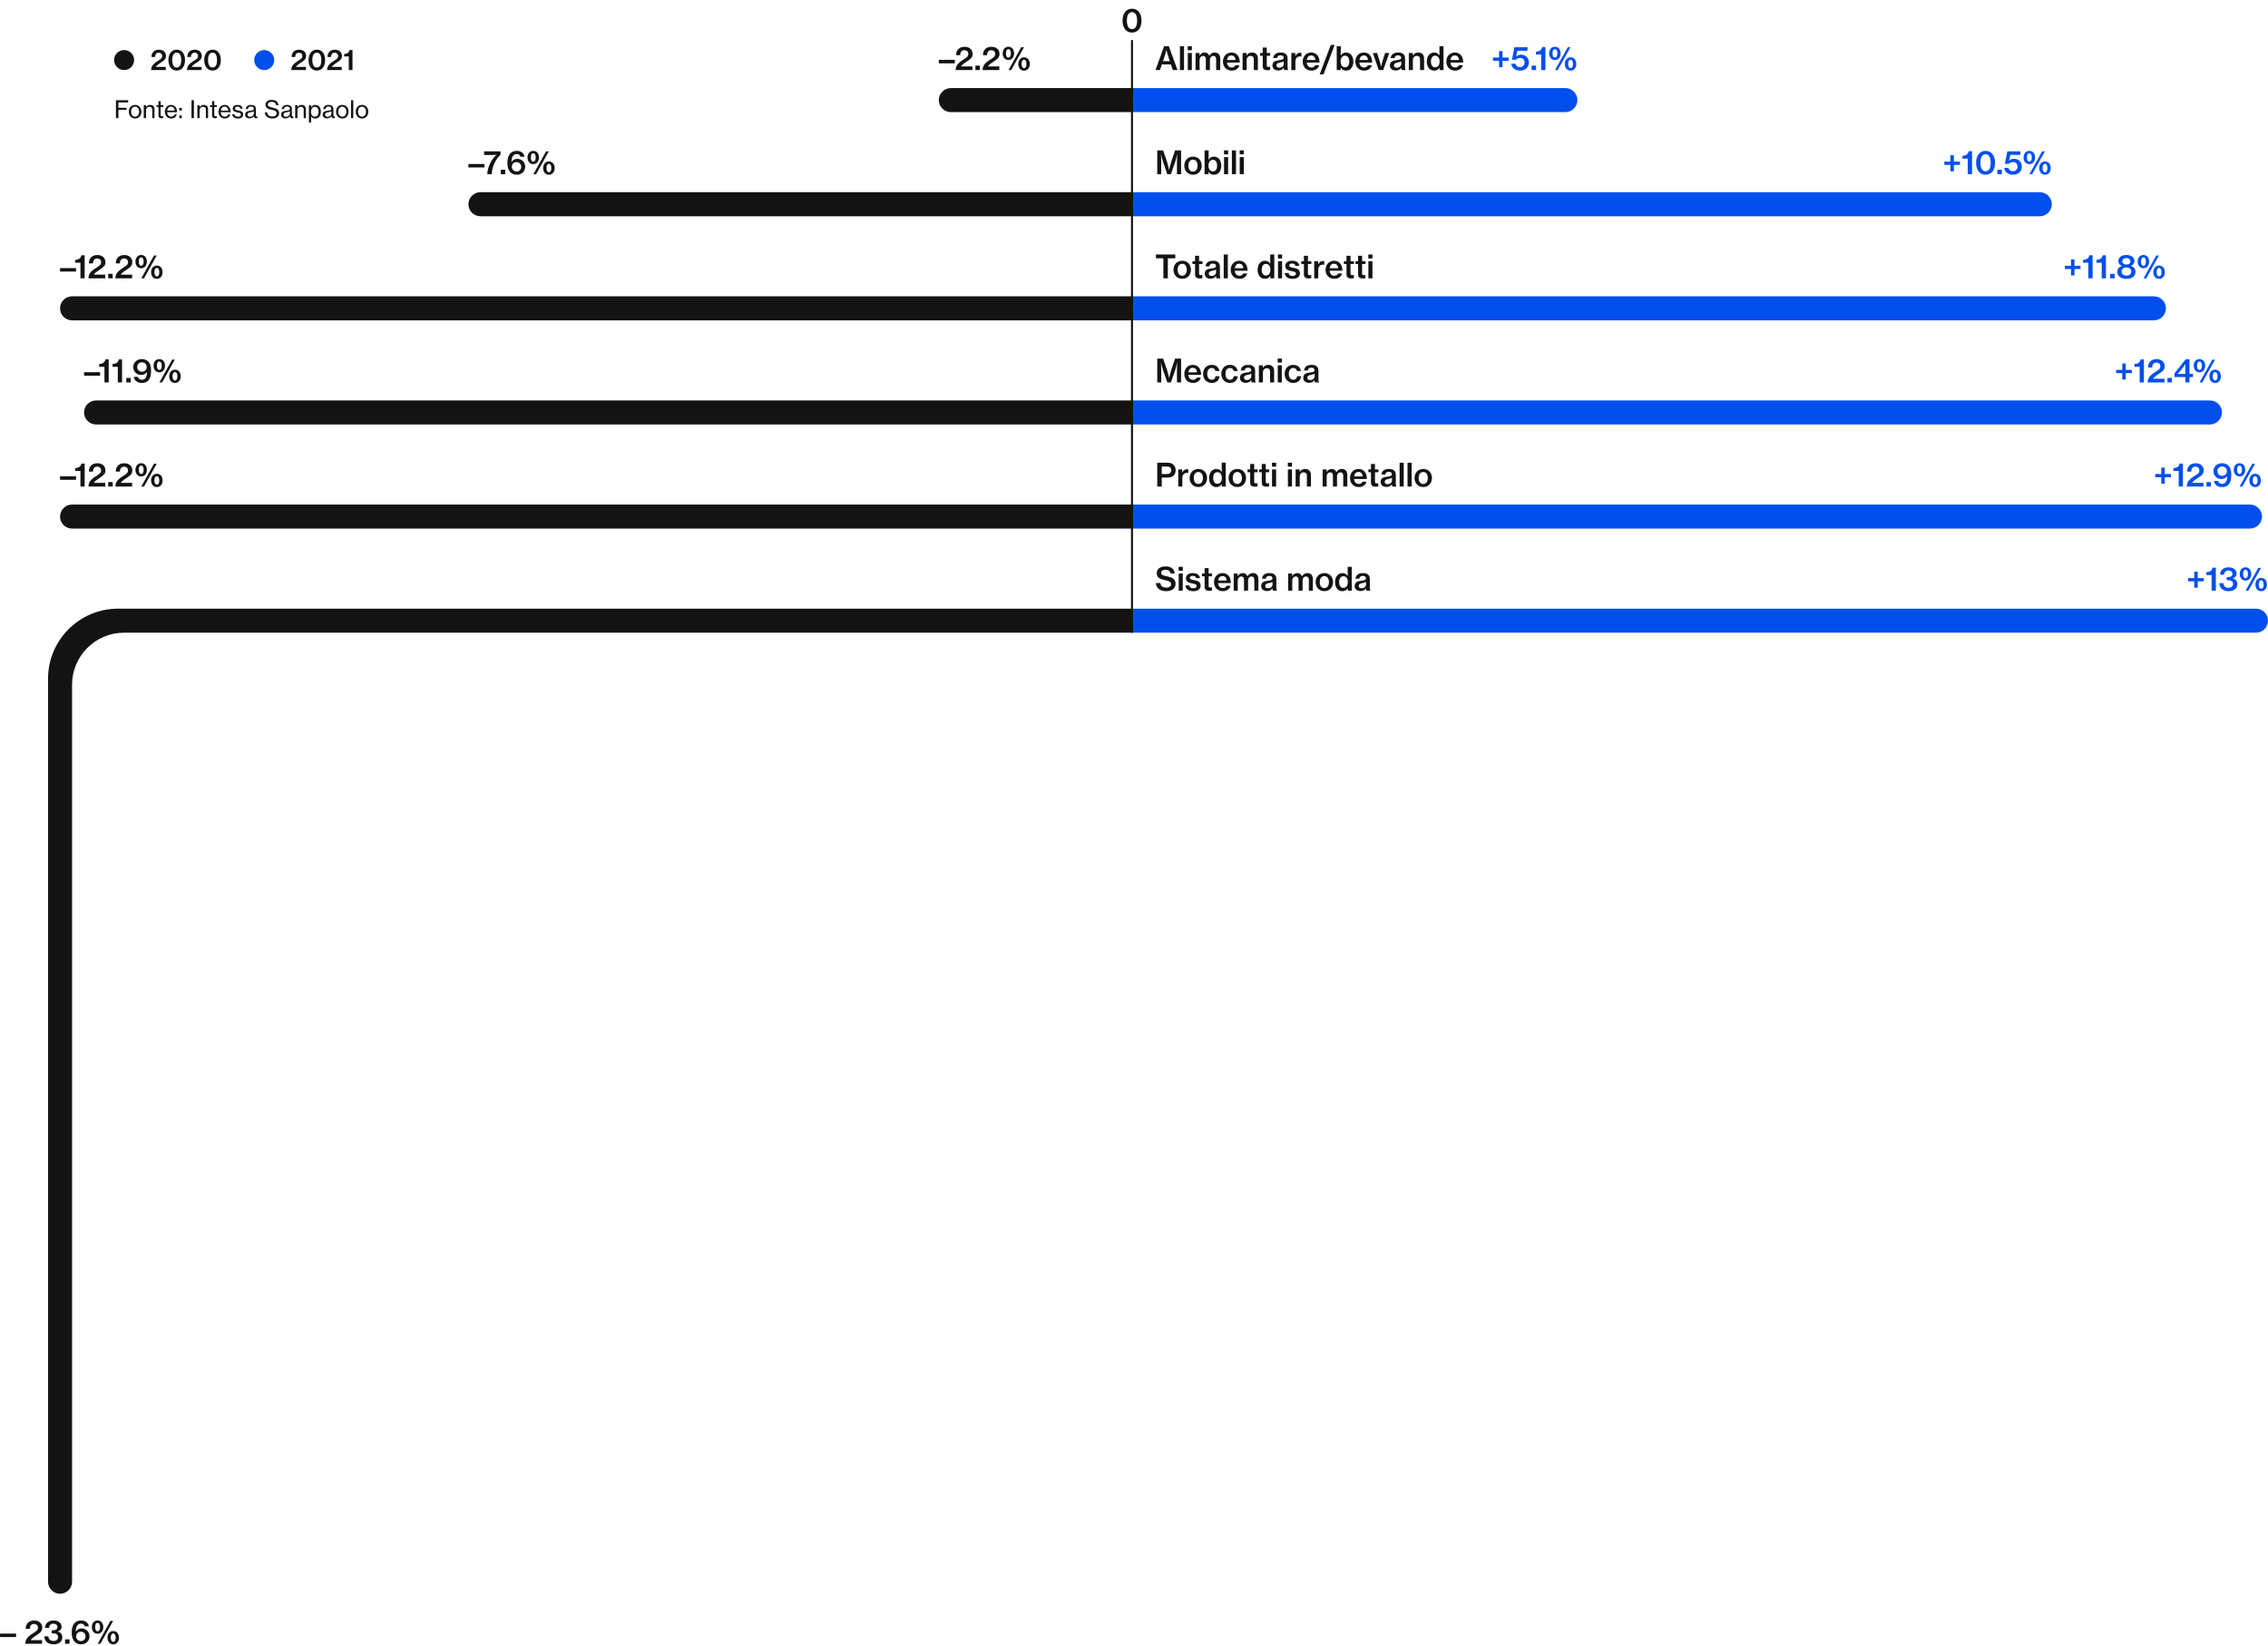 <svg width="1133" height="822" viewBox="0 0 1133 822" fill="none" xmlns="http://www.w3.org/2000/svg">
<path d="M1093.12 290.36H1096.16V293.56H1097.88V290.36H1100.92V288.744H1097.88V285.544H1096.16V288.744H1093.12V290.36ZM1104.84 295H1106.95V283.512H1105.31C1105.05 285.128 1103.77 285.752 1102.2 285.8V287.208H1104.84V295ZM1113.39 295.272C1115.74 295.272 1117.69 294.088 1117.69 291.768C1117.69 290.264 1116.91 289.304 1115.4 288.888V288.856C1116.55 288.472 1117.32 287.752 1117.32 286.52C1117.32 284.536 1115.61 283.352 1113.32 283.352C1110.63 283.352 1109.08 284.92 1109.05 287.032H1111.05C1111.08 285.896 1111.83 284.952 1113.27 284.952C1114.41 284.952 1115.24 285.576 1115.24 286.6C1115.24 287.64 1114.46 288.248 1113.03 288.248H1112.38V289.768H1113.08C1114.65 289.768 1115.55 290.392 1115.55 291.608C1115.55 292.904 1114.67 293.592 1113.31 293.592C1111.64 293.592 1110.78 292.648 1110.71 291.272H1108.7C1108.71 292.504 1109.19 293.56 1110.06 294.264C1110.89 294.92 1111.99 295.272 1113.39 295.272ZM1121.77 289.976C1123.45 289.976 1124.62 288.68 1124.62 286.664C1124.62 284.616 1123.43 283.352 1121.77 283.352C1120.12 283.352 1118.9 284.648 1118.9 286.664C1118.9 288.68 1120.1 289.976 1121.77 289.976ZM1121.83 295H1123.18L1129.53 283.608H1128.17L1121.83 295ZM1129.58 295.272C1131.27 295.272 1132.46 293.96 1132.46 291.944C1132.46 289.912 1131.26 288.632 1129.58 288.632C1127.94 288.632 1126.71 289.928 1126.71 291.944C1126.71 293.96 1127.91 295.272 1129.58 295.272ZM1121.77 288.744C1120.95 288.744 1120.57 287.864 1120.57 286.664C1120.57 285.432 1120.95 284.552 1121.77 284.552C1122.58 284.552 1123 285.464 1123 286.664C1123 287.88 1122.6 288.744 1121.77 288.744ZM1129.59 294.024C1128.78 294.024 1128.38 293.144 1128.38 291.944C1128.38 290.728 1128.78 289.832 1129.59 289.832C1130.38 289.832 1130.81 290.744 1130.81 291.944C1130.81 293.16 1130.42 294.024 1129.59 294.024Z" fill="#004FED"/>
<path d="M745.834 30.36H748.874V33.56H750.602V30.36H753.642V28.744H750.602V25.544H748.874V28.744H745.834V30.36ZM759.411 35.256C761.923 35.256 763.763 33.688 763.763 31.224C763.763 28.776 761.939 27.304 759.939 27.304C758.786 27.304 758.035 27.656 757.443 28.28H757.411L758.035 25.352H763.059V23.608H756.531L755.315 29.832H757.315C757.699 29.352 758.403 28.936 759.427 28.936C760.643 28.936 761.619 29.784 761.619 31.208C761.619 32.584 760.707 33.512 759.347 33.512C758.035 33.512 757.283 32.84 757.075 31.848H754.995C755.155 33.864 756.914 35.256 759.411 35.256ZM765.128 35H767.352V32.776H765.128V35ZM769.92 35H772.032V23.512H770.384C770.128 25.128 768.848 25.752 767.28 25.8V27.208H769.92V35ZM776.767 29.976C778.447 29.976 779.615 28.68 779.615 26.664C779.615 24.616 778.431 23.352 776.767 23.352C775.119 23.352 773.903 24.648 773.903 26.664C773.903 28.68 775.103 29.976 776.767 29.976ZM776.831 35H778.175L784.527 23.608H783.167L776.831 35ZM784.575 35.272C786.271 35.272 787.455 33.96 787.455 31.944C787.455 29.912 786.255 28.632 784.575 28.632C782.943 28.632 781.711 29.928 781.711 31.944C781.711 33.96 782.911 35.272 784.575 35.272ZM776.767 28.744C775.951 28.744 775.567 27.864 775.567 26.664C775.567 25.432 775.951 24.552 776.767 24.552C777.583 24.552 777.999 25.464 777.999 26.664C777.999 27.88 777.599 28.744 776.767 28.744ZM784.591 34.024C783.775 34.024 783.375 33.144 783.375 31.944C783.375 30.728 783.775 29.832 784.591 29.832C785.375 29.832 785.807 30.744 785.807 31.944C785.807 33.16 785.423 34.024 784.591 34.024Z" fill="#004FED"/>
<path d="M469 31.64H477V29.896H469V31.64ZM477.404 35H485.788V33.176H480.156V33.096C480.844 31.944 482.492 31.16 483.676 30.248C484.924 29.416 485.884 28.616 485.884 26.936C485.884 24.904 484.396 23.368 481.9 23.368C480.38 23.368 479.212 23.88 478.524 24.728C477.932 25.464 477.628 26.328 477.628 27.544H479.692C479.692 26.728 479.868 26.12 480.268 25.688C480.62 25.288 481.116 25.08 481.788 25.08C483.004 25.08 483.74 25.848 483.74 26.984C483.74 28.024 483.116 28.568 482.06 29.24C480.94 29.976 479.58 30.776 478.62 31.848C477.9 32.664 477.452 33.608 477.404 35ZM487.284 35H489.508V32.776H487.284V35ZM490.841 35H499.225V33.176H493.593V33.096C494.281 31.944 495.929 31.16 497.113 30.248C498.361 29.416 499.321 28.616 499.321 26.936C499.321 24.904 497.833 23.368 495.337 23.368C493.817 23.368 492.649 23.88 491.961 24.728C491.369 25.464 491.065 26.328 491.065 27.544H493.129C493.129 26.728 493.305 26.12 493.705 25.688C494.057 25.288 494.553 25.08 495.225 25.08C496.441 25.08 497.177 25.848 497.177 26.984C497.177 28.024 496.553 28.568 495.497 29.24C494.377 29.976 493.017 30.776 492.057 31.848C491.337 32.664 490.889 33.608 490.841 35ZM503.752 29.976C505.432 29.976 506.6 28.68 506.6 26.664C506.6 24.616 505.416 23.352 503.752 23.352C502.104 23.352 500.888 24.648 500.888 26.664C500.888 28.68 502.088 29.976 503.752 29.976ZM503.816 35H505.16L511.512 23.608H510.152L503.816 35ZM511.56 35.272C513.256 35.272 514.44 33.96 514.44 31.944C514.44 29.912 513.24 28.632 511.56 28.632C509.928 28.632 508.696 29.928 508.696 31.944C508.696 33.96 509.896 35.272 511.56 35.272ZM503.752 28.744C502.936 28.744 502.552 27.864 502.552 26.664C502.552 25.432 502.936 24.552 503.752 24.552C504.568 24.552 504.984 25.464 504.984 26.664C504.984 27.88 504.584 28.744 503.752 28.744ZM511.576 34.024C510.76 34.024 510.36 33.144 510.36 31.944C510.36 30.728 510.76 29.832 511.576 29.832C512.36 29.832 512.792 30.744 512.792 31.944C512.792 33.16 512.408 34.024 511.576 34.024Z" fill="#131313"/>
<path d="M1076.66 238.36H1079.7V241.56H1081.43V238.36H1084.47V236.744H1081.43V233.544H1079.7V236.744H1076.66V238.36ZM1088.39 243H1090.5V231.512H1088.85C1088.6 233.128 1087.32 233.752 1085.75 233.8V235.208H1088.39V243ZM1092.39 243H1100.77V241.176H1095.14V241.096C1095.83 239.944 1097.48 239.16 1098.66 238.248C1099.91 237.416 1100.87 236.616 1100.87 234.936C1100.87 232.904 1099.38 231.368 1096.88 231.368C1095.36 231.368 1094.2 231.88 1093.51 232.728C1092.92 233.464 1092.61 234.328 1092.61 235.544H1094.68C1094.68 234.728 1094.85 234.12 1095.25 233.688C1095.6 233.288 1096.1 233.08 1096.77 233.08C1097.99 233.08 1098.72 233.848 1098.72 234.984C1098.72 236.024 1098.1 236.568 1097.04 237.24C1095.92 237.976 1094.56 238.776 1093.6 239.848C1092.88 240.664 1092.44 241.608 1092.39 243ZM1102.27 243H1104.49V240.776H1102.27V243ZM1110.12 243.272C1111.45 243.272 1112.49 242.856 1113.22 242.088C1114.25 241.064 1114.66 239.384 1114.66 237.288C1114.66 234.936 1114.2 233.336 1113.01 232.36C1112.28 231.736 1111.27 231.352 1110.04 231.352C1107.56 231.352 1105.75 233.048 1105.75 235.32C1105.75 237.608 1107.53 239.272 1109.73 239.272C1111 239.272 1111.94 238.712 1112.65 237.8H1112.68C1112.61 239.208 1112.37 240.2 1111.89 240.808C1111.46 241.4 1110.87 241.672 1110.07 241.672C1108.85 241.672 1108.21 240.952 1108.07 240.232H1106.01C1106.21 241.912 1107.77 243.272 1110.12 243.272ZM1110.07 237.656C1108.71 237.656 1107.73 236.664 1107.73 235.304C1107.73 233.944 1108.69 232.968 1110.09 232.968C1111.43 232.968 1112.47 233.928 1112.47 235.304C1112.47 236.696 1111.51 237.656 1110.07 237.656ZM1118.77 237.976C1120.45 237.976 1121.62 236.68 1121.62 234.664C1121.62 232.616 1120.43 231.352 1118.77 231.352C1117.12 231.352 1115.9 232.648 1115.9 234.664C1115.9 236.68 1117.1 237.976 1118.77 237.976ZM1118.83 243H1120.18L1126.53 231.608H1125.17L1118.83 243ZM1126.58 243.272C1128.27 243.272 1129.46 241.96 1129.46 239.944C1129.46 237.912 1128.26 236.632 1126.58 236.632C1124.94 236.632 1123.71 237.928 1123.71 239.944C1123.71 241.96 1124.91 243.272 1126.58 243.272ZM1118.77 236.744C1117.95 236.744 1117.57 235.864 1117.57 234.664C1117.57 233.432 1117.95 232.552 1118.77 232.552C1119.58 232.552 1120 233.464 1120 234.664C1120 235.88 1119.6 236.744 1118.77 236.744ZM1126.59 242.024C1125.78 242.024 1125.38 241.144 1125.38 239.944C1125.38 238.728 1125.78 237.832 1126.59 237.832C1127.38 237.832 1127.81 238.744 1127.81 239.944C1127.81 241.16 1127.42 242.024 1126.59 242.024Z" fill="#004FED"/>
<path d="M30 239.64H38V237.896H30V239.64ZM40.185 243H42.297V231.512H40.649C40.393 233.128 39.113 233.752 37.545 233.8V235.208H40.185V243ZM44.185 243H52.569V241.176H46.937V241.096C47.625 239.944 49.273 239.16 50.457 238.248C51.705 237.416 52.665 236.616 52.665 234.936C52.665 232.904 51.177 231.368 48.681 231.368C47.161 231.368 45.993 231.88 45.305 232.728C44.713 233.464 44.409 234.328 44.409 235.544H46.473C46.473 234.728 46.649 234.12 47.049 233.688C47.401 233.288 47.897 233.08 48.569 233.08C49.785 233.08 50.521 233.848 50.521 234.984C50.521 236.024 49.897 236.568 48.841 237.24C47.721 237.976 46.361 238.776 45.401 239.848C44.681 240.664 44.233 241.608 44.185 243ZM54.065 243H56.289V240.776H54.065V243ZM57.623 243H66.007V241.176H60.374V241.096C61.062 239.944 62.711 239.16 63.895 238.248C65.142 237.416 66.103 236.616 66.103 234.936C66.103 232.904 64.615 231.368 62.118 231.368C60.599 231.368 59.431 231.88 58.742 232.728C58.151 233.464 57.846 234.328 57.846 235.544H59.91C59.91 234.728 60.087 234.12 60.486 233.688C60.839 233.288 61.334 233.08 62.007 233.08C63.222 233.08 63.959 233.848 63.959 234.984C63.959 236.024 63.334 236.568 62.279 237.24C61.158 237.976 59.798 238.776 58.839 239.848C58.118 240.664 57.67 241.608 57.623 243ZM70.533 237.976C72.213 237.976 73.381 236.68 73.381 234.664C73.381 232.616 72.197 231.352 70.533 231.352C68.885 231.352 67.669 232.648 67.669 234.664C67.669 236.68 68.869 237.976 70.533 237.976ZM70.597 243H71.941L78.293 231.608H76.933L70.597 243ZM78.341 243.272C80.037 243.272 81.221 241.96 81.221 239.944C81.221 237.912 80.021 236.632 78.341 236.632C76.709 236.632 75.477 237.928 75.477 239.944C75.477 241.96 76.677 243.272 78.341 243.272ZM70.533 236.744C69.717 236.744 69.333 235.864 69.333 234.664C69.333 233.432 69.717 232.552 70.533 232.552C71.349 232.552 71.765 233.464 71.765 234.664C71.765 235.88 71.365 236.744 70.533 236.744ZM78.357 242.024C77.541 242.024 77.141 241.144 77.141 239.944C77.141 238.728 77.541 237.832 78.357 237.832C79.141 237.832 79.573 238.744 79.573 239.944C79.573 241.16 79.189 242.024 78.357 242.024Z" fill="#131313"/>
<path d="M971.303 82.36H974.343V85.56H976.071V82.36H979.111V80.744H976.071V77.544H974.343V80.744H971.303V82.36ZM983.029 87H985.141V75.512H983.493C983.237 77.128 981.957 77.752 980.389 77.8V79.208H983.029V87ZM991.893 87.272C994.837 87.272 996.645 84.936 996.645 81.304C996.645 77.624 994.789 75.352 991.909 75.352C989.077 75.352 987.173 77.656 987.173 81.304C987.173 84.936 989.029 87.272 991.893 87.272ZM991.909 85.544C990.149 85.544 989.349 83.864 989.349 81.304C989.349 78.728 990.149 77.048 991.909 77.048C993.685 77.048 994.469 78.744 994.469 81.304C994.469 83.896 993.717 85.544 991.909 85.544ZM997.815 87H1000.04V84.776H997.815V87ZM1005.66 87.256C1008.17 87.256 1010.01 85.688 1010.01 83.224C1010.01 80.776 1008.19 79.304 1006.19 79.304C1005.04 79.304 1004.28 79.656 1003.69 80.28H1003.66L1004.28 77.352H1009.31V75.608H1002.78L1001.56 81.832H1003.56C1003.95 81.352 1004.65 80.936 1005.68 80.936C1006.89 80.936 1007.87 81.784 1007.87 83.208C1007.87 84.584 1006.96 85.512 1005.6 85.512C1004.28 85.512 1003.53 84.84 1003.32 83.848H1001.24C1001.4 85.864 1003.16 87.256 1005.66 87.256ZM1013.77 81.976C1015.45 81.976 1016.62 80.68 1016.62 78.664C1016.62 76.616 1015.43 75.352 1013.77 75.352C1012.12 75.352 1010.9 76.648 1010.9 78.664C1010.9 80.68 1012.1 81.976 1013.77 81.976ZM1013.83 87H1015.18L1021.53 75.608H1020.17L1013.83 87ZM1021.58 87.272C1023.27 87.272 1024.46 85.96 1024.46 83.944C1024.46 81.912 1023.26 80.632 1021.58 80.632C1019.94 80.632 1018.71 81.928 1018.71 83.944C1018.71 85.96 1019.91 87.272 1021.58 87.272ZM1013.77 80.744C1012.95 80.744 1012.57 79.864 1012.57 78.664C1012.57 77.432 1012.95 76.552 1013.77 76.552C1014.58 76.552 1015 77.464 1015 78.664C1015 79.88 1014.6 80.744 1013.77 80.744ZM1021.59 86.024C1020.78 86.024 1020.38 85.144 1020.38 83.944C1020.38 82.728 1020.78 81.832 1021.59 81.832C1022.38 81.832 1022.81 82.744 1022.81 83.944C1022.81 85.16 1022.42 86.024 1021.59 86.024Z" fill="#004FED"/>
<path d="M234 83.64H242V81.896H234V83.64ZM243.423 87H245.647C245.823 82.776 247.871 79.288 250.047 77.256V75.608H241.839V77.416H245.551C246.799 77.416 247.983 77.336 247.983 77.336V77.368C245.775 79.24 243.631 82.936 243.423 87ZM250.159 87H252.383V84.776H250.159V87ZM258.174 87.272C260.558 87.272 262.382 85.56 262.366 83.272C262.35 81.016 260.59 79.336 258.446 79.336C257.134 79.336 256.19 79.88 255.502 80.936H255.47C255.566 78.36 256.382 76.936 258.19 76.936C259.31 76.936 259.87 77.64 259.998 78.296H262.046C261.774 76.744 260.494 75.352 258.158 75.352C256.606 75.352 255.502 75.896 254.702 76.888C253.854 77.96 253.454 79.496 253.47 81.304C253.47 83.336 253.886 84.856 254.894 85.928C255.646 86.76 256.734 87.272 258.174 87.272ZM258.11 85.656C256.75 85.656 255.694 84.68 255.694 83.304C255.694 81.912 256.67 80.968 258.094 80.968C259.39 80.968 260.382 81.928 260.382 83.32C260.382 84.68 259.406 85.656 258.11 85.656ZM266.392 81.976C268.072 81.976 269.24 80.68 269.24 78.664C269.24 76.616 268.056 75.352 266.392 75.352C264.744 75.352 263.528 76.648 263.528 78.664C263.528 80.68 264.728 81.976 266.392 81.976ZM266.456 87H267.8L274.152 75.608H272.792L266.456 87ZM274.2 87.272C275.896 87.272 277.08 85.96 277.08 83.944C277.08 81.912 275.88 80.632 274.2 80.632C272.568 80.632 271.336 81.928 271.336 83.944C271.336 85.96 272.536 87.272 274.2 87.272ZM266.392 80.744C265.576 80.744 265.192 79.864 265.192 78.664C265.192 77.432 265.576 76.552 266.392 76.552C267.208 76.552 267.624 77.464 267.624 78.664C267.624 79.88 267.224 80.744 266.392 80.744ZM274.216 86.024C273.4 86.024 273 85.144 273 83.944C273 82.728 273.4 81.832 274.216 81.832C275 81.832 275.432 82.744 275.432 83.944C275.432 85.16 275.048 86.024 274.216 86.024Z" fill="#131313"/>
<path d="M582.648 295.272C585.288 295.272 587.272 293.944 587.272 291.576C587.272 289 585.24 288.344 583.032 287.864C581.192 287.48 580.04 287.192 580.04 286.088C580.04 285.144 580.92 284.584 582.248 284.584C583.656 284.584 584.536 285.24 584.712 286.408H586.872C586.648 284.216 585.048 282.888 582.28 282.888C579.736 282.888 577.88 284.024 577.88 286.28C577.88 288.664 579.736 289.256 581.96 289.752C583.848 290.184 585.032 290.472 585.032 291.752C585.032 292.936 583.96 293.496 582.664 293.496C580.84 293.496 579.832 292.728 579.672 291.192H577.448C577.544 293.624 579.384 295.272 582.648 295.272ZM588.802 285.064H590.882V283.096H588.802V285.064ZM588.834 295H590.866V286.456H588.834V295ZM596.133 295.272C598.245 295.272 599.781 294.328 599.781 292.536C599.781 290.456 598.181 290.072 596.565 289.768C595.269 289.528 594.389 289.384 594.389 288.632C594.389 288.04 594.885 287.608 595.829 287.608C596.837 287.608 597.381 288.008 597.525 288.744H599.461C599.253 287.256 598.117 286.232 595.845 286.232C593.845 286.232 592.469 287.16 592.469 288.776C592.469 290.712 593.989 291.08 595.589 291.4C596.933 291.656 597.797 291.816 597.797 292.664C597.797 293.352 597.269 293.832 596.149 293.832C595.061 293.832 594.277 293.4 594.117 292.376H592.165C592.293 294.104 593.701 295.272 596.133 295.272ZM600.463 287.848H601.775V293.08C601.775 294.584 602.719 295.08 604.095 295.08C604.639 295.08 605.103 295.016 605.439 294.952V293.368H605.343C605.183 293.4 604.895 293.432 604.687 293.432C604.111 293.432 603.775 293.256 603.775 292.632V287.848H605.487V286.456H603.775V283.736H601.775V286.456H600.463V287.848ZM610.832 295.256C612.928 295.256 614.304 294.12 614.72 292.584H612.736C612.464 293.288 611.824 293.704 610.848 293.704C609.424 293.704 608.64 292.712 608.496 291.24H614.88C614.896 289.656 614.496 288.312 613.664 287.432C612.944 286.664 611.968 286.232 610.72 286.232C608.192 286.232 606.48 288.2 606.48 290.744C606.48 293.272 608.112 295.256 610.832 295.256ZM610.72 287.704C611.952 287.704 612.704 288.552 612.784 289.96H608.528C608.704 288.616 609.392 287.704 610.72 287.704ZM616.303 295H618.335V289.944C618.335 288.744 619.167 287.912 620.111 287.912C620.959 287.912 621.455 288.504 621.455 289.48V295H623.487V289.944C623.487 288.744 624.223 287.912 625.215 287.912C626.047 287.912 626.607 288.504 626.607 289.48V295H628.639V289.208C628.639 287.368 627.615 286.232 625.871 286.232C624.815 286.232 623.855 286.728 623.183 287.832H623.151C622.767 286.776 621.951 286.232 620.879 286.232C619.711 286.232 618.863 286.792 618.319 287.752H618.271V286.456H616.303V295ZM635.964 295H637.932V294.856C637.74 294.728 637.612 294.36 637.612 293.656V289.16C637.612 288.024 637.196 287.208 636.396 286.728C635.836 286.376 635.084 286.232 634.108 286.232C631.676 286.232 630.524 287.56 630.46 289.016H632.38C632.428 288.168 632.988 287.64 634.124 287.64C635.148 287.64 635.66 288.136 635.66 288.872C635.66 289.64 634.956 289.864 633.548 290.04C631.516 290.28 630.044 290.744 630.044 292.68C630.044 294.344 631.292 295.208 632.956 295.208C634.316 295.208 635.084 294.648 635.644 293.896H635.676C635.708 294.472 635.82 294.808 635.964 295ZM633.548 293.816C632.764 293.816 632.076 293.544 632.076 292.632C632.076 291.688 632.796 291.432 634.044 291.192C634.668 291.064 635.308 290.888 635.708 290.632V291.896C635.708 292.856 634.94 293.816 633.548 293.816ZM643.537 295H645.569V289.944C645.569 288.744 646.401 287.912 647.345 287.912C648.193 287.912 648.689 288.504 648.689 289.48V295H650.721V289.944C650.721 288.744 651.457 287.912 652.449 287.912C653.281 287.912 653.841 288.504 653.841 289.48V295H655.873V289.208C655.873 287.368 654.849 286.232 653.105 286.232C652.049 286.232 651.089 286.728 650.417 287.832H650.385C650.001 286.776 649.185 286.232 648.113 286.232C646.945 286.232 646.097 286.792 645.553 287.752H645.505V286.456H643.537V295ZM661.598 295.256C664.254 295.256 665.934 293.272 665.934 290.744C665.934 288.2 664.254 286.232 661.598 286.232C658.942 286.232 657.23 288.2 657.23 290.744C657.23 293.272 658.942 295.256 661.598 295.256ZM661.582 293.72C660.078 293.72 659.294 292.456 659.294 290.744C659.294 289.016 660.078 287.736 661.582 287.736C663.07 287.736 663.87 289.016 663.87 290.744C663.87 292.456 663.07 293.72 661.582 293.72ZM670.646 295.272C671.814 295.272 672.742 294.744 673.27 293.752H673.302V295H675.27V283.096H673.238V285.912C673.238 286.552 673.27 287.224 673.302 287.688H673.27C672.71 286.792 671.83 286.232 670.646 286.232C668.47 286.232 666.934 288.024 666.934 290.744C666.934 293.528 668.39 295.272 670.646 295.272ZM671.062 293.608C669.686 293.608 668.998 292.44 668.998 290.728C668.998 289.048 669.686 287.816 671.062 287.816C672.566 287.816 673.318 289.032 673.318 290.744C673.318 292.424 672.566 293.608 671.062 293.608ZM682.667 295H684.635V294.856C684.443 294.728 684.315 294.36 684.315 293.656V289.16C684.315 288.024 683.899 287.208 683.099 286.728C682.539 286.376 681.787 286.232 680.811 286.232C678.379 286.232 677.227 287.56 677.163 289.016H679.083C679.131 288.168 679.691 287.64 680.827 287.64C681.851 287.64 682.363 288.136 682.363 288.872C682.363 289.64 681.659 289.864 680.251 290.04C678.219 290.28 676.747 290.744 676.747 292.68C676.747 294.344 677.995 295.208 679.659 295.208C681.019 295.208 681.787 294.648 682.347 293.896H682.379C682.411 294.472 682.523 294.808 682.667 295ZM680.251 293.816C679.467 293.816 678.779 293.544 678.779 292.632C678.779 291.688 679.499 291.432 680.747 291.192C681.371 291.064 682.011 290.888 682.411 290.632V291.896C682.411 292.856 681.643 293.816 680.251 293.816Z" fill="#131313"/>
<path d="M577.224 35H579.464L580.424 32.168H584.936L585.88 35H588.248L583.912 23.096H581.544L577.224 35ZM581.912 27.784C582.296 26.648 582.696 24.92 582.696 24.92H582.728C582.728 24.92 583.016 26.376 583.48 27.784L584.392 30.536H580.968L581.912 27.784ZM589.444 35H591.492V23.096H589.444V35ZM593.334 25.064H595.414V23.096H593.334V25.064ZM593.366 35H595.398V26.456H593.366V35ZM597.241 35H599.273V29.944C599.273 28.744 600.105 27.912 601.049 27.912C601.897 27.912 602.393 28.504 602.393 29.48V35H604.425V29.944C604.425 28.744 605.161 27.912 606.153 27.912C606.985 27.912 607.545 28.504 607.545 29.48V35H609.577V29.208C609.577 27.368 608.553 26.232 606.809 26.232C605.753 26.232 604.793 26.728 604.121 27.832H604.089C603.705 26.776 602.889 26.232 601.817 26.232C600.649 26.232 599.801 26.792 599.257 27.752H599.209V26.456H597.241V35ZM615.286 35.256C617.382 35.256 618.758 34.12 619.174 32.584H617.19C616.918 33.288 616.278 33.704 615.302 33.704C613.878 33.704 613.094 32.712 612.95 31.24H619.334C619.35 29.656 618.95 28.312 618.118 27.432C617.398 26.664 616.422 26.232 615.174 26.232C612.646 26.232 610.934 28.2 610.934 30.744C610.934 33.272 612.566 35.256 615.286 35.256ZM615.174 27.704C616.406 27.704 617.158 28.552 617.238 29.96H612.982C613.158 28.616 613.846 27.704 615.174 27.704ZM622.74 26.456H620.756V35H622.788V29.992C622.788 28.776 623.588 27.912 624.724 27.912C625.764 27.912 626.356 28.536 626.356 29.544V35H628.388V29.208C628.388 27.368 627.284 26.232 625.444 26.232C624.244 26.232 623.348 26.76 622.788 27.704H622.74V26.456ZM629.51 27.848H630.822V33.08C630.822 34.584 631.766 35.08 633.142 35.08C633.686 35.08 634.15 35.016 634.486 34.952V33.368H634.39C634.23 33.4 633.942 33.432 633.734 33.432C633.158 33.432 632.822 33.256 632.822 32.632V27.848H634.534V26.456H632.822V23.736H630.822V26.456H629.51V27.848ZM641.573 35H643.541V34.856C643.349 34.728 643.221 34.36 643.221 33.656V29.16C643.221 28.024 642.805 27.208 642.005 26.728C641.445 26.376 640.693 26.232 639.717 26.232C637.285 26.232 636.133 27.56 636.069 29.016H637.989C638.037 28.168 638.597 27.64 639.733 27.64C640.757 27.64 641.269 28.136 641.269 28.872C641.269 29.64 640.565 29.864 639.157 30.04C637.125 30.28 635.653 30.744 635.653 32.68C635.653 34.344 636.901 35.208 638.565 35.208C639.925 35.208 640.693 34.648 641.253 33.896H641.285C641.317 34.472 641.429 34.808 641.573 35ZM639.157 33.816C638.373 33.816 637.685 33.544 637.685 32.632C637.685 31.688 638.405 31.432 639.653 31.192C640.277 31.064 640.917 30.888 641.317 30.632V31.896C641.317 32.856 640.549 33.816 639.157 33.816ZM647.068 26.456H645.1V35H647.132V30.712C647.132 29.064 648.14 28.152 649.484 28.168C649.692 28.168 649.852 28.184 650.044 28.232H650.108V26.408C649.964 26.344 649.804 26.328 649.564 26.328C648.476 26.328 647.66 26.888 647.116 27.992H647.068V26.456ZM655.129 35.256C657.225 35.256 658.601 34.12 659.017 32.584H657.033C656.761 33.288 656.121 33.704 655.145 33.704C653.721 33.704 652.937 32.712 652.793 31.24H659.177C659.193 29.656 658.793 28.312 657.961 27.432C657.241 26.664 656.265 26.232 655.017 26.232C652.489 26.232 650.777 28.2 650.777 30.744C650.777 33.272 652.409 35.256 655.129 35.256ZM655.017 27.704C656.249 27.704 657.001 28.552 657.081 29.96H652.825C653.001 28.616 653.689 27.704 655.017 27.704ZM659.258 37.144H661.178L666.73 22.456H664.81L659.258 37.144ZM672.412 35.272C674.684 35.272 676.092 33.528 676.092 30.744C676.092 28.024 674.62 26.232 672.428 26.232C671.212 26.232 670.348 26.824 669.788 27.72H669.74C669.772 27.272 669.804 26.584 669.804 25.912V23.096H667.772V35H669.74V33.768H669.788C670.3 34.776 671.276 35.272 672.412 35.272ZM671.98 33.608C670.508 33.608 669.724 32.408 669.724 30.744C669.724 29.112 670.428 27.816 671.98 27.816C673.34 27.816 674.028 29.048 674.028 30.728C674.028 32.44 673.34 33.608 671.98 33.608ZM681.426 35.256C683.522 35.256 684.898 34.12 685.314 32.584H683.33C683.058 33.288 682.418 33.704 681.442 33.704C680.018 33.704 679.234 32.712 679.09 31.24H685.474C685.49 29.656 685.09 28.312 684.258 27.432C683.538 26.664 682.562 26.232 681.314 26.232C678.786 26.232 677.074 28.2 677.074 30.744C677.074 33.272 678.706 35.256 681.426 35.256ZM681.314 27.704C682.546 27.704 683.298 28.552 683.378 29.96H679.122C679.298 28.616 679.986 27.704 681.314 27.704ZM688.774 35H690.998L694.022 26.456H691.958L690.662 30.44C690.294 31.592 689.958 33.304 689.958 33.304H689.91C689.91 33.304 689.558 31.592 689.19 30.44L687.942 26.456H685.814L688.774 35ZM700.261 35H702.229V34.856C702.037 34.728 701.909 34.36 701.909 33.656V29.16C701.909 28.024 701.493 27.208 700.693 26.728C700.133 26.376 699.381 26.232 698.405 26.232C695.973 26.232 694.821 27.56 694.757 29.016H696.677C696.725 28.168 697.285 27.64 698.421 27.64C699.445 27.64 699.957 28.136 699.957 28.872C699.957 29.64 699.253 29.864 697.845 30.04C695.813 30.28 694.341 30.744 694.341 32.68C694.341 34.344 695.589 35.208 697.253 35.208C698.613 35.208 699.381 34.648 699.941 33.896H699.973C700.005 34.472 700.117 34.808 700.261 35ZM697.845 33.816C697.061 33.816 696.373 33.544 696.373 32.632C696.373 31.688 697.093 31.432 698.341 31.192C698.965 31.064 699.605 30.888 700.005 30.632V31.896C700.005 32.856 699.237 33.816 697.845 33.816ZM705.771 26.456H703.787V35H705.819V29.992C705.819 28.776 706.619 27.912 707.755 27.912C708.795 27.912 709.387 28.536 709.387 29.544V35H711.419V29.208C711.419 27.368 710.315 26.232 708.475 26.232C707.275 26.232 706.379 26.76 705.819 27.704H705.771V26.456ZM716.489 35.272C717.657 35.272 718.585 34.744 719.113 33.752H719.145V35H721.113V23.096H719.081V25.912C719.081 26.552 719.113 27.224 719.145 27.688H719.113C718.553 26.792 717.673 26.232 716.489 26.232C714.313 26.232 712.777 28.024 712.777 30.744C712.777 33.528 714.233 35.272 716.489 35.272ZM716.905 33.608C715.529 33.608 714.841 32.44 714.841 30.728C714.841 29.048 715.529 27.816 716.905 27.816C718.409 27.816 719.161 29.032 719.161 30.744C719.161 32.424 718.409 33.608 716.905 33.608ZM726.895 35.256C728.991 35.256 730.367 34.12 730.783 32.584H728.799C728.527 33.288 727.887 33.704 726.911 33.704C725.487 33.704 724.703 32.712 724.559 31.24H730.943C730.959 29.656 730.559 28.312 729.727 27.432C729.007 26.664 728.031 26.232 726.783 26.232C724.255 26.232 722.543 28.2 722.543 30.744C722.543 33.272 724.175 35.256 726.895 35.256ZM726.783 27.704C728.015 27.704 728.767 28.552 728.847 29.96H724.591C724.767 28.616 725.455 27.704 726.783 27.704Z" fill="#131313"/>
<path d="M577.464 129H581.176V139H583.4V129H587.128V127.096H577.464V129ZM590.598 139.256C593.254 139.256 594.934 137.272 594.934 134.744C594.934 132.2 593.254 130.232 590.598 130.232C587.942 130.232 586.23 132.2 586.23 134.744C586.23 137.272 587.942 139.256 590.598 139.256ZM590.582 137.72C589.078 137.72 588.294 136.456 588.294 134.744C588.294 133.016 589.078 131.736 590.582 131.736C592.07 131.736 592.87 133.016 592.87 134.744C592.87 136.456 592.07 137.72 590.582 137.72ZM595.697 131.848H597.009V137.08C597.009 138.584 597.953 139.08 599.329 139.08C599.873 139.08 600.337 139.016 600.673 138.952V137.368H600.577C600.417 137.4 600.129 137.432 599.921 137.432C599.345 137.432 599.009 137.256 599.009 136.632V131.848H600.721V130.456H599.009V127.736H597.009V130.456H595.697V131.848ZM607.761 139H609.729V138.856C609.537 138.728 609.409 138.36 609.409 137.656V133.16C609.409 132.024 608.993 131.208 608.193 130.728C607.633 130.376 606.881 130.232 605.905 130.232C603.473 130.232 602.321 131.56 602.257 133.016H604.177C604.225 132.168 604.785 131.64 605.921 131.64C606.945 131.64 607.457 132.136 607.457 132.872C607.457 133.64 606.753 133.864 605.345 134.04C603.313 134.28 601.841 134.744 601.841 136.68C601.841 138.344 603.089 139.208 604.753 139.208C606.113 139.208 606.881 138.648 607.441 137.896H607.473C607.505 138.472 607.617 138.808 607.761 139ZM605.345 137.816C604.561 137.816 603.873 137.544 603.873 136.632C603.873 135.688 604.593 135.432 605.841 135.192C606.465 135.064 607.105 134.888 607.505 134.632V135.896C607.505 136.856 606.737 137.816 605.345 137.816ZM611.319 139H613.367V127.096H611.319V139ZM619.161 139.256C621.257 139.256 622.633 138.12 623.049 136.584H621.065C620.793 137.288 620.153 137.704 619.177 137.704C617.753 137.704 616.969 136.712 616.825 135.24H623.209C623.225 133.656 622.825 132.312 621.993 131.432C621.273 130.664 620.297 130.232 619.049 130.232C616.521 130.232 614.809 132.2 614.809 134.744C614.809 137.272 616.441 139.256 619.161 139.256ZM619.049 131.704C620.281 131.704 621.033 132.552 621.113 133.96H616.857C617.033 132.616 617.721 131.704 619.049 131.704ZM631.958 139.272C633.126 139.272 634.054 138.744 634.582 137.752H634.614V139H636.582V127.096H634.55V129.912C634.55 130.552 634.582 131.224 634.614 131.688H634.582C634.022 130.792 633.142 130.232 631.958 130.232C629.782 130.232 628.246 132.024 628.246 134.744C628.246 137.528 629.702 139.272 631.958 139.272ZM632.374 137.608C630.998 137.608 630.31 136.44 630.31 134.728C630.31 133.048 630.998 131.816 632.374 131.816C633.878 131.816 634.63 133.032 634.63 134.744C634.63 136.424 633.878 137.608 632.374 137.608ZM638.412 129.064H640.492V127.096H638.412V129.064ZM638.444 139H640.476V130.456H638.444V139ZM645.743 139.272C647.855 139.272 649.391 138.328 649.391 136.536C649.391 134.456 647.791 134.072 646.175 133.768C644.879 133.528 643.999 133.384 643.999 132.632C643.999 132.04 644.495 131.608 645.439 131.608C646.447 131.608 646.991 132.008 647.135 132.744H649.071C648.863 131.256 647.727 130.232 645.455 130.232C643.455 130.232 642.079 131.16 642.079 132.776C642.079 134.712 643.599 135.08 645.199 135.4C646.543 135.656 647.407 135.816 647.407 136.664C647.407 137.352 646.879 137.832 645.759 137.832C644.671 137.832 643.887 137.4 643.727 136.376H641.775C641.903 138.104 643.311 139.272 645.743 139.272ZM650.072 131.848H651.384V137.08C651.384 138.584 652.328 139.08 653.704 139.08C654.248 139.08 654.712 139.016 655.048 138.952V137.368H654.952C654.792 137.4 654.504 137.432 654.296 137.432C653.72 137.432 653.384 137.256 653.384 136.632V131.848H655.096V130.456H653.384V127.736H651.384V130.456H650.072V131.848ZM658.49 130.456H656.522V139H658.554V134.712C658.554 133.064 659.562 132.152 660.906 132.168C661.114 132.168 661.274 132.184 661.466 132.232H661.53V130.408C661.386 130.344 661.226 130.328 660.986 130.328C659.898 130.328 659.082 130.888 658.538 131.992H658.49V130.456ZM666.551 139.256C668.647 139.256 670.023 138.12 670.439 136.584H668.455C668.183 137.288 667.543 137.704 666.567 137.704C665.143 137.704 664.359 136.712 664.215 135.24H670.599C670.615 133.656 670.215 132.312 669.383 131.432C668.663 130.664 667.687 130.232 666.439 130.232C663.911 130.232 662.199 132.2 662.199 134.744C662.199 137.272 663.831 139.256 666.551 139.256ZM666.439 131.704C667.671 131.704 668.423 132.552 668.503 133.96H664.247C664.423 132.616 665.111 131.704 666.439 131.704ZM671.354 131.848H672.666V137.08C672.666 138.584 673.61 139.08 674.986 139.08C675.53 139.08 675.994 139.016 676.33 138.952V137.368H676.234C676.074 137.4 675.786 137.432 675.578 137.432C675.002 137.432 674.666 137.256 674.666 136.632V131.848H676.378V130.456H674.666V127.736H672.666V130.456H671.354V131.848ZM677.135 131.848H678.447V137.08C678.447 138.584 679.391 139.08 680.767 139.08C681.311 139.08 681.775 139.016 682.111 138.952V137.368H682.015C681.855 137.4 681.567 137.432 681.359 137.432C680.783 137.432 680.447 137.256 680.447 136.632V131.848H682.159V130.456H680.447V127.736H678.447V130.456H677.135V131.848ZM683.552 129.064H685.632V127.096H683.552V129.064ZM683.584 139H685.616V130.456H683.584V139Z" fill="#131313"/>
<path d="M578.12 191H580.104V184.792C580.104 183.496 579.96 181.08 579.96 181.08H579.992C579.992 181.08 580.488 183.272 580.872 184.456L583.144 191H584.936L587.192 184.456C587.576 183.272 588.072 181.08 588.072 181.08H588.104C588.104 181.08 587.96 183.496 587.96 184.792V191H590.024V179.096H587.032L585.112 184.76C584.664 186.168 584.088 188.76 584.088 188.76H584.04C584.04 188.76 583.464 186.152 583 184.76L581.048 179.096H578.12V191ZM595.973 191.256C598.069 191.256 599.445 190.12 599.861 188.584H597.877C597.605 189.288 596.965 189.704 595.989 189.704C594.565 189.704 593.781 188.712 593.637 187.24H600.021C600.037 185.656 599.637 184.312 598.805 183.432C598.085 182.664 597.109 182.232 595.861 182.232C593.333 182.232 591.621 184.2 591.621 186.744C591.621 189.272 593.253 191.256 595.973 191.256ZM595.861 183.704C597.093 183.704 597.845 184.552 597.925 185.96H593.669C593.845 184.616 594.533 183.704 595.861 183.704ZM605.348 191.256C607.636 191.256 609.092 189.88 609.22 187.896H607.236C607.124 189.016 606.452 189.672 605.332 189.672C603.844 189.672 603.076 188.424 603.076 186.744C603.076 185.016 603.844 183.784 605.332 183.784C606.356 183.784 606.996 184.376 607.188 185.304H609.172C608.868 183.464 607.492 182.232 605.316 182.232C602.692 182.232 601.012 184.2 601.012 186.744C601.012 189.272 602.708 191.256 605.348 191.256ZM614.457 191.256C616.745 191.256 618.201 189.88 618.329 187.896H616.345C616.233 189.016 615.561 189.672 614.441 189.672C612.953 189.672 612.185 188.424 612.185 186.744C612.185 185.016 612.953 183.784 614.441 183.784C615.465 183.784 616.105 184.376 616.297 185.304H618.281C617.977 183.464 616.601 182.232 614.425 182.232C611.801 182.232 610.121 184.2 610.121 186.744C610.121 189.272 611.817 191.256 614.457 191.256ZM625.355 191H627.323V190.856C627.131 190.728 627.003 190.36 627.003 189.656V185.16C627.003 184.024 626.587 183.208 625.787 182.728C625.227 182.376 624.475 182.232 623.499 182.232C621.067 182.232 619.915 183.56 619.851 185.016H621.771C621.819 184.168 622.379 183.64 623.515 183.64C624.539 183.64 625.051 184.136 625.051 184.872C625.051 185.64 624.347 185.864 622.939 186.04C620.907 186.28 619.435 186.744 619.435 188.68C619.435 190.344 620.683 191.208 622.347 191.208C623.707 191.208 624.475 190.648 625.035 189.896H625.067C625.099 190.472 625.211 190.808 625.355 191ZM622.939 189.816C622.155 189.816 621.467 189.544 621.467 188.632C621.467 187.688 622.187 187.432 623.435 187.192C624.059 187.064 624.699 186.888 625.099 186.632V187.896C625.099 188.856 624.331 189.816 622.939 189.816ZM630.865 182.456H628.881V191H630.913V185.992C630.913 184.776 631.713 183.912 632.849 183.912C633.889 183.912 634.481 184.536 634.481 185.544V191H636.513V185.208C636.513 183.368 635.409 182.232 633.569 182.232C632.369 182.232 631.473 182.76 630.913 183.704H630.865V182.456ZM638.271 181.064H640.351V179.096H638.271V181.064ZM638.303 191H640.335V182.456H638.303V191ZM646.082 191.256C648.37 191.256 649.826 189.88 649.954 187.896H647.97C647.858 189.016 647.186 189.672 646.066 189.672C644.578 189.672 643.81 188.424 643.81 186.744C643.81 185.016 644.578 183.784 646.066 183.784C647.09 183.784 647.73 184.376 647.922 185.304H649.906C649.602 183.464 648.226 182.232 646.05 182.232C643.426 182.232 641.746 184.2 641.746 186.744C641.746 189.272 643.442 191.256 646.082 191.256ZM656.98 191H658.948V190.856C658.756 190.728 658.628 190.36 658.628 189.656V185.16C658.628 184.024 658.212 183.208 657.412 182.728C656.852 182.376 656.1 182.232 655.124 182.232C652.692 182.232 651.54 183.56 651.476 185.016H653.396C653.444 184.168 654.004 183.64 655.14 183.64C656.164 183.64 656.676 184.136 656.676 184.872C656.676 185.64 655.972 185.864 654.564 186.04C652.532 186.28 651.06 186.744 651.06 188.68C651.06 190.344 652.308 191.208 653.972 191.208C655.332 191.208 656.1 190.648 656.66 189.896H656.692C656.724 190.472 656.836 190.808 656.98 191ZM654.564 189.816C653.78 189.816 653.092 189.544 653.092 188.632C653.092 187.688 653.812 187.432 655.06 187.192C655.684 187.064 656.324 186.888 656.724 186.632V187.896C656.724 188.856 655.956 189.816 654.564 189.816Z" fill="#131313"/>
<path d="M578.12 243H580.36V238.52H583.368C585.88 238.52 587.304 237.064 587.304 234.824C587.304 233.768 586.936 232.904 586.296 232.216C585.64 231.496 584.616 231.096 583.272 231.096H578.12V243ZM580.36 233H583.048C584.344 233 585.08 233.656 585.08 234.856C585.08 236.008 584.376 236.744 583.016 236.744H580.36V233ZM590.584 234.456H588.616V243H590.648V238.712C590.648 237.064 591.656 236.152 593 236.168C593.208 236.168 593.368 236.184 593.56 236.232H593.624V234.408C593.48 234.344 593.32 234.328 593.08 234.328C591.992 234.328 591.176 234.888 590.632 235.992H590.584V234.456ZM598.661 243.256C601.317 243.256 602.997 241.272 602.997 238.744C602.997 236.2 601.317 234.232 598.661 234.232C596.005 234.232 594.293 236.2 594.293 238.744C594.293 241.272 596.005 243.256 598.661 243.256ZM598.645 241.72C597.141 241.72 596.357 240.456 596.357 238.744C596.357 237.016 597.141 235.736 598.645 235.736C600.133 235.736 600.933 237.016 600.933 238.744C600.933 240.456 600.133 241.72 598.645 241.72ZM607.708 243.272C608.876 243.272 609.804 242.744 610.332 241.752H610.364V243H612.332V231.096H610.3V233.912C610.3 234.552 610.332 235.224 610.364 235.688H610.332C609.772 234.792 608.892 234.232 607.708 234.232C605.532 234.232 603.996 236.024 603.996 238.744C603.996 241.528 605.452 243.272 607.708 243.272ZM608.124 241.608C606.748 241.608 606.06 240.44 606.06 238.728C606.06 237.048 606.748 235.816 608.124 235.816C609.628 235.816 610.38 237.032 610.38 238.744C610.38 240.424 609.628 241.608 608.124 241.608ZM618.13 243.256C620.786 243.256 622.466 241.272 622.466 238.744C622.466 236.2 620.786 234.232 618.13 234.232C615.474 234.232 613.762 236.2 613.762 238.744C613.762 241.272 615.474 243.256 618.13 243.256ZM618.114 241.72C616.61 241.72 615.826 240.456 615.826 238.744C615.826 237.016 616.61 235.736 618.114 235.736C619.602 235.736 620.402 237.016 620.402 238.744C620.402 240.456 619.602 241.72 618.114 241.72ZM623.229 235.848H624.541V241.08C624.541 242.584 625.485 243.08 626.861 243.08C627.405 243.08 627.869 243.016 628.205 242.952V241.368H628.109C627.949 241.4 627.661 241.432 627.453 241.432C626.877 241.432 626.541 241.256 626.541 240.632V235.848H628.253V234.456H626.541V231.736H624.541V234.456H623.229V235.848ZM629.01 235.848H630.322V241.08C630.322 242.584 631.266 243.08 632.642 243.08C633.186 243.08 633.65 243.016 633.986 242.952V241.368H633.89C633.73 241.4 633.442 241.432 633.234 241.432C632.658 241.432 632.322 241.256 632.322 240.632V235.848H634.034V234.456H632.322V231.736H630.322V234.456H629.01V235.848ZM635.427 233.064H637.507V231.096H635.427V233.064ZM635.459 243H637.491V234.456H635.459V243ZM643.349 233.064H645.429V231.096H643.349V233.064ZM643.381 243H645.413V234.456H643.381V243ZM649.24 234.456H647.256V243H649.288V237.992C649.288 236.776 650.088 235.912 651.224 235.912C652.264 235.912 652.856 236.536 652.856 237.544V243H654.888V237.208C654.888 235.368 653.784 234.232 651.944 234.232C650.744 234.232 649.848 234.76 649.288 235.704H649.24V234.456ZM660.725 243H662.757V237.944C662.757 236.744 663.589 235.912 664.533 235.912C665.381 235.912 665.877 236.504 665.877 237.48V243H667.909V237.944C667.909 236.744 668.645 235.912 669.637 235.912C670.469 235.912 671.029 236.504 671.029 237.48V243H673.061V237.208C673.061 235.368 672.037 234.232 670.293 234.232C669.237 234.232 668.277 234.728 667.605 235.832H667.573C667.189 234.776 666.373 234.232 665.301 234.232C664.133 234.232 663.285 234.792 662.741 235.752H662.693V234.456H660.725V243ZM678.77 243.256C680.866 243.256 682.242 242.12 682.658 240.584H680.674C680.402 241.288 679.762 241.704 678.786 241.704C677.362 241.704 676.578 240.712 676.434 239.24H682.818C682.834 237.656 682.434 236.312 681.602 235.432C680.882 234.664 679.906 234.232 678.658 234.232C676.13 234.232 674.418 236.2 674.418 238.744C674.418 241.272 676.05 243.256 678.77 243.256ZM678.658 235.704C679.89 235.704 680.642 236.552 680.722 237.96H676.466C676.642 236.616 677.33 235.704 678.658 235.704ZM683.572 235.848H684.884V241.08C684.884 242.584 685.828 243.08 687.204 243.08C687.748 243.08 688.212 243.016 688.548 242.952V241.368H688.452C688.292 241.4 688.004 241.432 687.796 241.432C687.22 241.432 686.884 241.256 686.884 240.632V235.848H688.596V234.456H686.884V231.736H684.884V234.456H683.572V235.848ZM695.636 243H697.604V242.856C697.412 242.728 697.284 242.36 697.284 241.656V237.16C697.284 236.024 696.868 235.208 696.068 234.728C695.508 234.376 694.756 234.232 693.78 234.232C691.348 234.232 690.196 235.56 690.132 237.016H692.052C692.1 236.168 692.66 235.64 693.796 235.64C694.82 235.64 695.332 236.136 695.332 236.872C695.332 237.64 694.628 237.864 693.22 238.04C691.188 238.28 689.716 238.744 689.716 240.68C689.716 242.344 690.964 243.208 692.628 243.208C693.988 243.208 694.756 242.648 695.316 241.896H695.348C695.38 242.472 695.492 242.808 695.636 243ZM693.22 241.816C692.436 241.816 691.748 241.544 691.748 240.632C691.748 239.688 692.468 239.432 693.716 239.192C694.34 239.064 694.98 238.888 695.38 238.632V239.896C695.38 240.856 694.612 241.816 693.22 241.816ZM699.194 243H701.242V231.096H699.194V243ZM703.148 243H705.196V231.096H703.148V243ZM711.005 243.256C713.661 243.256 715.341 241.272 715.341 238.744C715.341 236.2 713.661 234.232 711.005 234.232C708.349 234.232 706.637 236.2 706.637 238.744C706.637 241.272 708.349 243.256 711.005 243.256ZM710.989 241.72C709.485 241.72 708.701 240.456 708.701 238.744C708.701 237.016 709.485 235.736 710.989 235.736C712.477 235.736 713.277 237.016 713.277 238.744C713.277 240.456 712.477 241.72 710.989 241.72Z" fill="#131313"/>
<path d="M578.12 87H580.104V80.792C580.104 79.496 579.96 77.08 579.96 77.08H579.992C579.992 77.08 580.488 79.272 580.872 80.456L583.144 87H584.936L587.192 80.456C587.576 79.272 588.072 77.08 588.072 77.08H588.104C588.104 77.08 587.96 79.496 587.96 80.792V87H590.024V75.096H587.032L585.112 80.76C584.664 82.168 584.088 84.76 584.088 84.76H584.04C584.04 84.76 583.464 82.152 583 80.76L581.048 75.096H578.12V87ZM595.989 87.256C598.645 87.256 600.325 85.272 600.325 82.744C600.325 80.2 598.645 78.232 595.989 78.232C593.333 78.232 591.621 80.2 591.621 82.744C591.621 85.272 593.333 87.256 595.989 87.256ZM595.973 85.72C594.469 85.72 593.685 84.456 593.685 82.744C593.685 81.016 594.469 79.736 595.973 79.736C597.461 79.736 598.261 81.016 598.261 82.744C598.261 84.456 597.461 85.72 595.973 85.72ZM606.396 87.272C608.668 87.272 610.076 85.528 610.076 82.744C610.076 80.024 608.604 78.232 606.412 78.232C605.196 78.232 604.332 78.824 603.772 79.72H603.724C603.756 79.272 603.788 78.584 603.788 77.912V75.096H601.756V87H603.724V85.768H603.772C604.284 86.776 605.26 87.272 606.396 87.272ZM605.964 85.608C604.492 85.608 603.708 84.408 603.708 82.744C603.708 81.112 604.412 79.816 605.964 79.816C607.324 79.816 608.012 81.048 608.012 82.728C608.012 84.44 607.324 85.608 605.964 85.608ZM611.459 77.064H613.539V75.096H611.459V77.064ZM611.491 87H613.523V78.456H611.491V87ZM615.398 87H617.446V75.096H615.398V87ZM619.287 77.064H621.367V75.096H619.287V77.064ZM619.319 87H621.351V78.456H619.319V87Z" fill="#131313"/>
<path d="M1031.54 134.36H1034.58V137.56H1036.31V134.36H1039.35V132.744H1036.31V129.544H1034.58V132.744H1031.54V134.36ZM1043.26 139H1045.38V127.512H1043.73C1043.47 129.128 1042.19 129.752 1040.62 129.8V131.208H1043.26V139ZM1049.94 139H1052.05V127.512H1050.4C1050.14 129.128 1048.86 129.752 1047.3 129.8V131.208H1049.94V139ZM1054.16 139H1056.38V136.776H1054.16V139ZM1062.29 139.272C1064.76 139.272 1066.8 138.104 1066.8 135.704C1066.8 134.28 1065.94 133.192 1064.45 132.808V132.76C1065.65 132.36 1066.28 131.496 1066.28 130.392C1066.28 128.52 1064.64 127.352 1062.26 127.352C1059.89 127.352 1058.24 128.568 1058.24 130.424C1058.24 131.544 1058.87 132.392 1060.08 132.792V132.84C1058.63 133.256 1057.72 134.28 1057.72 135.752C1057.72 138.104 1059.83 139.272 1062.29 139.272ZM1062.26 132.136C1061 132.136 1060.24 131.512 1060.24 130.52C1060.24 129.528 1061 128.888 1062.26 128.888C1063.52 128.888 1064.26 129.528 1064.26 130.52C1064.26 131.512 1063.52 132.136 1062.26 132.136ZM1062.29 137.64C1060.77 137.64 1059.86 136.888 1059.86 135.656C1059.86 134.392 1060.77 133.592 1062.28 133.592C1063.78 133.592 1064.68 134.392 1064.68 135.656C1064.68 136.872 1063.75 137.64 1062.29 137.64ZM1070.77 133.976C1072.45 133.976 1073.62 132.68 1073.62 130.664C1073.62 128.616 1072.43 127.352 1070.77 127.352C1069.12 127.352 1067.9 128.648 1067.9 130.664C1067.9 132.68 1069.1 133.976 1070.77 133.976ZM1070.83 139H1072.18L1078.53 127.608H1077.17L1070.83 139ZM1078.58 139.272C1080.27 139.272 1081.46 137.96 1081.46 135.944C1081.46 133.912 1080.26 132.632 1078.58 132.632C1076.94 132.632 1075.71 133.928 1075.71 135.944C1075.71 137.96 1076.91 139.272 1078.58 139.272ZM1070.77 132.744C1069.95 132.744 1069.57 131.864 1069.57 130.664C1069.57 129.432 1069.95 128.552 1070.77 128.552C1071.58 128.552 1072 129.464 1072 130.664C1072 131.88 1071.6 132.744 1070.77 132.744ZM1078.59 138.024C1077.78 138.024 1077.38 137.144 1077.38 135.944C1077.38 134.728 1077.78 133.832 1078.59 133.832C1079.38 133.832 1079.81 134.744 1079.81 135.944C1079.81 137.16 1079.42 138.024 1078.59 138.024Z" fill="#004FED"/>
<path d="M30 135.64H38V133.896H30V135.64ZM40.185 139H42.297V127.512H40.649C40.393 129.128 39.113 129.752 37.545 129.8V131.208H40.185V139ZM44.185 139H52.569V137.176H46.937V137.096C47.625 135.944 49.273 135.16 50.457 134.248C51.705 133.416 52.665 132.616 52.665 130.936C52.665 128.904 51.177 127.368 48.681 127.368C47.161 127.368 45.993 127.88 45.305 128.728C44.713 129.464 44.409 130.328 44.409 131.544H46.473C46.473 130.728 46.649 130.12 47.049 129.688C47.401 129.288 47.897 129.08 48.569 129.08C49.785 129.08 50.521 129.848 50.521 130.984C50.521 132.024 49.897 132.568 48.841 133.24C47.721 133.976 46.361 134.776 45.401 135.848C44.681 136.664 44.233 137.608 44.185 139ZM54.065 139H56.289V136.776H54.065V139ZM57.623 139H66.007V137.176H60.374V137.096C61.062 135.944 62.711 135.16 63.895 134.248C65.142 133.416 66.103 132.616 66.103 130.936C66.103 128.904 64.615 127.368 62.118 127.368C60.599 127.368 59.431 127.88 58.742 128.728C58.151 129.464 57.846 130.328 57.846 131.544H59.91C59.91 130.728 60.087 130.12 60.486 129.688C60.839 129.288 61.334 129.08 62.007 129.08C63.222 129.08 63.959 129.848 63.959 130.984C63.959 132.024 63.334 132.568 62.279 133.24C61.158 133.976 59.798 134.776 58.839 135.848C58.118 136.664 57.67 137.608 57.623 139ZM70.533 133.976C72.213 133.976 73.381 132.68 73.381 130.664C73.381 128.616 72.197 127.352 70.533 127.352C68.885 127.352 67.669 128.648 67.669 130.664C67.669 132.68 68.869 133.976 70.533 133.976ZM70.597 139H71.941L78.293 127.608H76.933L70.597 139ZM78.341 139.272C80.037 139.272 81.221 137.96 81.221 135.944C81.221 133.912 80.021 132.632 78.341 132.632C76.709 132.632 75.477 133.928 75.477 135.944C75.477 137.96 76.677 139.272 78.341 139.272ZM70.533 132.744C69.717 132.744 69.333 131.864 69.333 130.664C69.333 129.432 69.717 128.552 70.533 128.552C71.349 128.552 71.765 129.464 71.765 130.664C71.765 131.88 71.365 132.744 70.533 132.744ZM78.357 138.024C77.541 138.024 77.141 137.144 77.141 135.944C77.141 134.728 77.541 133.832 78.357 133.832C79.141 133.832 79.573 134.744 79.573 135.944C79.573 137.16 79.189 138.024 78.357 138.024Z" fill="#131313"/>
<path d="M1057.16 186.36H1060.2V189.56H1061.93V186.36H1064.97V184.744H1061.93V181.544H1060.2V184.744H1057.16V186.36ZM1068.89 191H1071V179.512H1069.35C1069.1 181.128 1067.82 181.752 1066.25 181.8V183.208H1068.89V191ZM1072.89 191H1081.27V189.176H1075.64V189.096C1076.33 187.944 1077.98 187.16 1079.16 186.248C1080.41 185.416 1081.37 184.616 1081.37 182.936C1081.37 180.904 1079.88 179.368 1077.38 179.368C1075.86 179.368 1074.7 179.88 1074.01 180.728C1073.42 181.464 1073.11 182.328 1073.11 183.544H1075.18C1075.18 182.728 1075.35 182.12 1075.75 181.688C1076.1 181.288 1076.6 181.08 1077.27 181.08C1078.49 181.08 1079.22 181.848 1079.22 182.984C1079.22 184.024 1078.6 184.568 1077.54 185.24C1076.42 185.976 1075.06 186.776 1074.1 187.848C1073.38 188.664 1072.94 189.608 1072.89 191ZM1082.77 191H1084.99V188.776H1082.77V191ZM1091.72 191H1093.77V188.328H1095.53V186.744H1093.77V179.48H1091.85L1086.3 186.456V188.328H1091.72V191ZM1087.8 186.824V186.792C1087.8 186.792 1088.62 185.928 1089.08 185.368L1090.72 183.304C1091.18 182.712 1091.77 181.768 1091.77 181.768H1091.8C1091.8 181.768 1091.72 182.84 1091.72 183.48V186.744H1089.47C1088.83 186.744 1087.8 186.824 1087.8 186.824ZM1098.77 185.976C1100.45 185.976 1101.62 184.68 1101.62 182.664C1101.62 180.616 1100.43 179.352 1098.77 179.352C1097.12 179.352 1095.9 180.648 1095.9 182.664C1095.9 184.68 1097.1 185.976 1098.77 185.976ZM1098.83 191H1100.18L1106.53 179.608H1105.17L1098.83 191ZM1106.58 191.272C1108.27 191.272 1109.46 189.96 1109.46 187.944C1109.46 185.912 1108.26 184.632 1106.58 184.632C1104.94 184.632 1103.71 185.928 1103.71 187.944C1103.71 189.96 1104.91 191.272 1106.58 191.272ZM1098.77 184.744C1097.95 184.744 1097.57 183.864 1097.57 182.664C1097.57 181.432 1097.95 180.552 1098.77 180.552C1099.58 180.552 1100 181.464 1100 182.664C1100 183.88 1099.6 184.744 1098.77 184.744ZM1106.59 190.024C1105.78 190.024 1105.38 189.144 1105.38 187.944C1105.38 186.728 1105.78 185.832 1106.59 185.832C1107.38 185.832 1107.81 186.744 1107.81 187.944C1107.81 189.16 1107.42 190.024 1106.59 190.024Z" fill="#004FED"/>
<path d="M42 187.64H50V185.896H42V187.64ZM52.185 191H54.297V179.512H52.649C52.393 181.128 51.113 181.752 49.545 181.8V183.208H52.185V191ZM58.857 191H60.969V179.512H59.321C59.065 181.128 57.785 181.752 56.217 181.8V183.208H58.857V191ZM63.081 191H65.305V188.776H63.081V191ZM70.93 191.272C72.258 191.272 73.298 190.856 74.034 190.088C75.058 189.064 75.474 187.384 75.474 185.288C75.474 182.936 75.01 181.336 73.826 180.36C73.09 179.736 72.082 179.352 70.85 179.352C68.37 179.352 66.562 181.048 66.562 183.32C66.562 185.608 68.338 187.272 70.546 187.272C71.81 187.272 72.754 186.712 73.458 185.8H73.49C73.426 187.208 73.186 188.2 72.706 188.808C72.274 189.4 71.682 189.672 70.882 189.672C69.666 189.672 69.026 188.952 68.882 188.232H66.818C67.026 189.912 68.578 191.272 70.93 191.272ZM70.882 185.656C69.522 185.656 68.546 184.664 68.546 183.304C68.546 181.944 69.506 180.968 70.898 180.968C72.242 180.968 73.282 181.928 73.282 183.304C73.282 184.696 72.322 185.656 70.882 185.656ZM79.58 185.976C81.26 185.976 82.428 184.68 82.428 182.664C82.428 180.616 81.244 179.352 79.58 179.352C77.932 179.352 76.716 180.648 76.716 182.664C76.716 184.68 77.916 185.976 79.58 185.976ZM79.644 191H80.988L87.34 179.608H85.98L79.644 191ZM87.388 191.272C89.084 191.272 90.268 189.96 90.268 187.944C90.268 185.912 89.068 184.632 87.388 184.632C85.756 184.632 84.524 185.928 84.524 187.944C84.524 189.96 85.724 191.272 87.388 191.272ZM79.58 184.744C78.764 184.744 78.38 183.864 78.38 182.664C78.38 181.432 78.764 180.552 79.58 180.552C80.396 180.552 80.812 181.464 80.812 182.664C80.812 183.88 80.412 184.744 79.58 184.744ZM87.404 190.024C86.588 190.024 86.188 189.144 86.188 187.944C86.188 186.728 86.588 185.832 87.404 185.832C88.188 185.832 88.62 186.744 88.62 187.944C88.62 189.16 88.236 190.024 87.404 190.024Z" fill="#131313"/>
<path d="M57.924 59H59.148V54.872H63.216V53.828H59.148V51.152H64.032V50.072H57.924V59ZM67.502 59.18C69.446 59.18 70.634 57.668 70.634 55.784C70.634 53.912 69.446 52.4 67.502 52.4C65.558 52.4 64.346 53.912 64.346 55.784C64.346 57.668 65.558 59.18 67.502 59.18ZM67.49 58.268C66.17 58.268 65.486 57.176 65.486 55.784C65.486 54.392 66.17 53.288 67.49 53.288C68.81 53.288 69.494 54.392 69.494 55.784C69.494 57.176 68.81 58.268 67.49 58.268ZM72.923 52.556H71.819V59H72.935V55.076C72.935 54.044 73.655 53.336 74.651 53.336C75.527 53.336 76.067 53.804 76.067 54.632V59H77.171V54.5C77.171 53.156 76.343 52.4 74.999 52.4C74.063 52.4 73.427 52.82 72.959 53.468H72.923V52.556ZM78.161 53.42H79.169V57.74C79.169 58.688 79.769 59.036 80.633 59.048C80.921 59.048 81.233 59.012 81.533 58.94V58.004H81.497C81.377 58.04 81.125 58.088 80.933 58.088C80.525 58.088 80.273 57.956 80.273 57.488V53.42H81.605V52.556H80.273V50.528H79.169V52.556H78.161V53.42ZM85.501 59.18C86.99 59.18 88.022 58.364 88.309 57.164H87.218C87.013 57.848 86.401 58.268 85.513 58.268C84.266 58.268 83.582 57.308 83.498 56.048H88.442C88.442 54.956 88.177 54.032 87.65 53.396C87.145 52.772 86.401 52.4 85.442 52.4C83.594 52.4 82.358 53.912 82.358 55.784C82.358 57.668 83.522 59.18 85.501 59.18ZM85.442 53.264C86.558 53.264 87.194 54.008 87.254 55.244H83.522C83.665 54.104 84.278 53.264 85.442 53.264ZM89.547 55.208H90.843V53.888H89.547V55.208ZM89.547 59H90.843V57.68H89.547V59ZM95.659 59H96.883V50.072H95.659V59ZM99.7 52.556H98.596V59H99.712V55.076C99.712 54.044 100.432 53.336 101.428 53.336C102.304 53.336 102.844 53.804 102.844 54.632V59H103.948V54.5C103.948 53.156 103.12 52.4 101.776 52.4C100.84 52.4 100.204 52.82 99.736 53.468H99.7V52.556ZM104.938 53.42H105.946V57.74C105.946 58.688 106.546 59.036 107.41 59.048C107.698 59.048 108.01 59.012 108.31 58.94V58.004H108.274C108.154 58.04 107.902 58.088 107.71 58.088C107.302 58.088 107.05 57.956 107.05 57.488V53.42H108.382V52.556H107.05V50.528H105.946V52.556H104.938V53.42ZM112.279 59.18C113.767 59.18 114.799 58.364 115.087 57.164H113.995C113.791 57.848 113.179 58.268 112.291 58.268C111.043 58.268 110.359 57.308 110.275 56.048H115.219C115.219 54.956 114.955 54.032 114.427 53.396C113.923 52.772 113.179 52.4 112.219 52.4C110.371 52.4 109.135 53.912 109.135 55.784C109.135 57.668 110.299 59.18 112.279 59.18ZM112.219 53.264C113.335 53.264 113.971 54.008 114.031 55.244H110.299C110.443 54.104 111.055 53.264 112.219 53.264ZM118.881 59.192C120.393 59.192 121.473 58.52 121.473 57.212C121.473 55.712 120.369 55.424 119.085 55.172C117.993 54.956 117.369 54.824 117.369 54.152C117.369 53.66 117.741 53.252 118.617 53.252C119.541 53.252 119.997 53.624 120.093 54.284H121.209C121.065 53.168 120.261 52.412 118.641 52.412C117.141 52.412 116.277 53.108 116.277 54.212C116.277 55.628 117.417 55.892 118.677 56.156C119.817 56.384 120.357 56.564 120.357 57.272C120.357 57.848 119.925 58.292 118.905 58.292C117.981 58.292 117.261 57.98 117.129 57.044H116.001C116.097 58.352 117.105 59.192 118.881 59.192ZM124.657 59.132C125.749 59.132 126.409 58.616 126.817 58.052H126.829C126.949 58.736 127.285 59.06 127.969 59.06C128.233 59.06 128.413 59.012 128.569 58.964V58.184H128.521C127.957 58.304 127.837 58.028 127.837 57.512V54.5C127.837 53.636 127.513 53.072 126.973 52.748C126.565 52.508 126.025 52.4 125.413 52.4C123.673 52.4 122.845 53.372 122.797 54.464H123.877C123.913 53.696 124.405 53.216 125.425 53.216C126.313 53.216 126.805 53.648 126.805 54.344C126.805 55.004 126.193 55.16 125.245 55.268C123.577 55.472 122.473 55.796 122.473 57.296C122.473 58.532 123.433 59.132 124.657 59.132ZM124.933 58.316C124.285 58.316 123.649 58.112 123.649 57.284C123.649 56.396 124.345 56.204 125.401 56.024C125.929 55.928 126.493 55.772 126.817 55.568V56.624C126.817 57.368 126.217 58.316 124.933 58.316ZM136.095 59.18C138.027 59.18 139.419 58.232 139.419 56.54C139.419 54.548 137.847 54.104 136.119 53.756C134.775 53.48 133.803 53.204 133.803 52.232C133.803 51.344 134.571 50.864 135.747 50.864C137.007 50.864 137.787 51.452 137.943 52.532H139.131C138.915 51.008 137.931 49.904 135.735 49.904C133.899 49.904 132.639 50.792 132.639 52.292C132.639 54.008 133.995 54.464 135.591 54.8C137.151 55.148 138.183 55.424 138.183 56.588C138.183 57.668 137.319 58.196 136.131 58.196C134.511 58.196 133.623 57.452 133.479 56.108H132.267C132.363 57.812 133.599 59.18 136.095 59.18ZM142.645 59.132C143.737 59.132 144.397 58.616 144.805 58.052H144.817C144.937 58.736 145.273 59.06 145.957 59.06C146.221 59.06 146.401 59.012 146.557 58.964V58.184H146.509C145.945 58.304 145.825 58.028 145.825 57.512V54.5C145.825 53.636 145.501 53.072 144.961 52.748C144.553 52.508 144.013 52.4 143.401 52.4C141.661 52.4 140.833 53.372 140.785 54.464H141.865C141.901 53.696 142.393 53.216 143.413 53.216C144.301 53.216 144.793 53.648 144.793 54.344C144.793 55.004 144.181 55.16 143.233 55.268C141.565 55.472 140.461 55.796 140.461 57.296C140.461 58.532 141.421 59.132 142.645 59.132ZM142.921 58.316C142.273 58.316 141.637 58.112 141.637 57.284C141.637 56.396 142.333 56.204 143.389 56.024C143.917 55.928 144.481 55.772 144.805 55.568V56.624C144.805 57.368 144.205 58.316 142.921 58.316ZM148.567 52.556H147.463V59H148.579V55.076C148.579 54.044 149.299 53.336 150.295 53.336C151.171 53.336 151.711 53.804 151.711 54.632V59H152.815V54.5C152.815 53.156 151.987 52.4 150.643 52.4C149.707 52.4 149.071 52.82 148.603 53.468H148.567V52.556ZM154.319 61.184H155.435V59.228C155.435 58.736 155.423 58.376 155.411 58.148H155.447C155.891 58.832 156.599 59.192 157.475 59.192C159.215 59.192 160.283 57.86 160.283 55.796C160.283 53.672 159.155 52.4 157.511 52.4C156.587 52.4 155.939 52.832 155.459 53.564H155.423V52.556H154.319V61.184ZM157.355 58.268C155.927 58.268 155.375 57.176 155.375 55.82C155.375 54.452 155.999 53.348 157.367 53.348C158.555 53.348 159.143 54.404 159.143 55.82C159.143 57.224 158.543 58.268 157.355 58.268ZM163.387 59.132C164.479 59.132 165.139 58.616 165.547 58.052H165.559C165.679 58.736 166.015 59.06 166.699 59.06C166.963 59.06 167.143 59.012 167.299 58.964V58.184H167.251C166.687 58.304 166.567 58.028 166.567 57.512V54.5C166.567 53.636 166.243 53.072 165.703 52.748C165.295 52.508 164.755 52.4 164.143 52.4C162.403 52.4 161.575 53.372 161.527 54.464H162.607C162.643 53.696 163.135 53.216 164.155 53.216C165.043 53.216 165.535 53.648 165.535 54.344C165.535 55.004 164.923 55.16 163.975 55.268C162.307 55.472 161.203 55.796 161.203 57.296C161.203 58.532 162.163 59.132 163.387 59.132ZM163.663 58.316C163.015 58.316 162.379 58.112 162.379 57.284C162.379 56.396 163.075 56.204 164.131 56.024C164.659 55.928 165.223 55.772 165.547 55.568V56.624C165.547 57.368 164.947 58.316 163.663 58.316ZM171.014 59.18C172.958 59.18 174.146 57.668 174.146 55.784C174.146 53.912 172.958 52.4 171.014 52.4C169.07 52.4 167.858 53.912 167.858 55.784C167.858 57.668 169.07 59.18 171.014 59.18ZM171.002 58.268C169.682 58.268 168.998 57.176 168.998 55.784C168.998 54.392 169.682 53.288 171.002 53.288C172.322 53.288 173.006 54.392 173.006 55.784C173.006 57.176 172.322 58.268 171.002 58.268ZM175.367 59H176.483V50.072H175.367V59ZM180.857 59.18C182.801 59.18 183.989 57.668 183.989 55.784C183.989 53.912 182.801 52.4 180.857 52.4C178.913 52.4 177.701 53.912 177.701 55.784C177.701 57.668 178.913 59.18 180.857 59.18ZM180.845 58.268C179.525 58.268 178.841 57.176 178.841 55.784C178.841 54.392 179.525 53.288 180.845 53.288C182.165 53.288 182.849 54.392 182.849 55.784C182.849 57.176 182.165 58.268 180.845 58.268Z" fill="#131313"/>
<path d="M75.49 35H82.826V33.404H77.898V33.334C78.5 32.326 79.942 31.64 80.978 30.842C82.07 30.114 82.91 29.414 82.91 27.944C82.91 26.166 81.608 24.822 79.424 24.822C78.094 24.822 77.072 25.27 76.47 26.012C75.952 26.656 75.686 27.412 75.686 28.476H77.492C77.492 27.762 77.646 27.23 77.996 26.852C78.304 26.502 78.738 26.32 79.326 26.32C80.39 26.32 81.034 26.992 81.034 27.986C81.034 28.896 80.488 29.372 79.564 29.96C78.584 30.604 77.394 31.304 76.554 32.242C75.924 32.956 75.532 33.782 75.49 35ZM88.264 35.238C90.84 35.238 92.422 33.194 92.422 30.016C92.422 26.796 90.798 24.808 88.278 24.808C85.8 24.808 84.134 26.824 84.134 30.016C84.134 33.194 85.758 35.238 88.264 35.238ZM88.278 33.726C86.738 33.726 86.038 32.256 86.038 30.016C86.038 27.762 86.738 26.292 88.278 26.292C89.832 26.292 90.518 27.776 90.518 30.016C90.518 32.284 89.86 33.726 88.278 33.726ZM93.386 35H100.722V33.404H95.794V33.334C96.397 32.326 97.838 31.64 98.874 30.842C99.966 30.114 100.806 29.414 100.806 27.944C100.806 26.166 99.504 24.822 97.32 24.822C95.99 24.822 94.969 25.27 94.367 26.012C93.849 26.656 93.582 27.412 93.582 28.476H95.388C95.388 27.762 95.543 27.23 95.892 26.852C96.201 26.502 96.635 26.32 97.222 26.32C98.287 26.32 98.93 26.992 98.93 27.986C98.93 28.896 98.385 29.372 97.46 29.96C96.481 30.604 95.29 31.304 94.451 32.242C93.82 32.956 93.428 33.782 93.386 35ZM106.16 35.238C108.736 35.238 110.318 33.194 110.318 30.016C110.318 26.796 108.694 24.808 106.174 24.808C103.696 24.808 102.03 26.824 102.03 30.016C102.03 33.194 103.654 35.238 106.16 35.238ZM106.174 33.726C104.634 33.726 103.934 32.256 103.934 30.016C103.934 27.762 104.634 26.292 106.174 26.292C107.728 26.292 108.414 27.776 108.414 30.016C108.414 32.284 107.756 33.726 106.174 33.726Z" fill="#131313"/>
<path d="M145.49 35H152.826V33.404H147.898V33.334C148.5 32.326 149.942 31.64 150.978 30.842C152.07 30.114 152.91 29.414 152.91 27.944C152.91 26.166 151.608 24.822 149.424 24.822C148.094 24.822 147.072 25.27 146.47 26.012C145.952 26.656 145.686 27.412 145.686 28.476H147.492C147.492 27.762 147.646 27.23 147.996 26.852C148.304 26.502 148.738 26.32 149.326 26.32C150.39 26.32 151.034 26.992 151.034 27.986C151.034 28.896 150.488 29.372 149.564 29.96C148.584 30.604 147.394 31.304 146.554 32.242C145.924 32.956 145.532 33.782 145.49 35ZM158.264 35.238C160.84 35.238 162.422 33.194 162.422 30.016C162.422 26.796 160.798 24.808 158.278 24.808C155.8 24.808 154.134 26.824 154.134 30.016C154.134 33.194 155.758 35.238 158.264 35.238ZM158.278 33.726C156.738 33.726 156.038 32.256 156.038 30.016C156.038 27.762 156.738 26.292 158.278 26.292C159.832 26.292 160.518 27.776 160.518 30.016C160.518 32.284 159.86 33.726 158.278 33.726ZM163.386 35H170.722V33.404H165.794V33.334C166.396 32.326 167.838 31.64 168.874 30.842C169.966 30.114 170.806 29.414 170.806 27.944C170.806 26.166 169.504 24.822 167.32 24.822C165.99 24.822 164.968 25.27 164.366 26.012C163.848 26.656 163.582 27.412 163.582 28.476H165.388C165.388 27.762 165.542 27.23 165.892 26.852C166.2 26.502 166.634 26.32 167.222 26.32C168.286 26.32 168.93 26.992 168.93 27.986C168.93 28.896 168.384 29.372 167.46 29.96C166.48 30.604 165.29 31.304 164.45 32.242C163.82 32.956 163.428 33.782 163.386 35ZM174.242 35H176.09V24.948H174.648C174.424 26.362 173.304 26.908 171.932 26.95V28.182H174.242V35Z" fill="#131313"/>
<circle cx="62" cy="30" r="5" fill="#131313"/>
<circle cx="132" cy="30" r="5" fill="#004FED"/>
<path d="M0.023 817.64H8.023V815.896H0.023V817.64ZM12.63 821H21.014V819.176H15.382V819.096C16.07 817.944 17.718 817.16 18.902 816.248C20.15 815.416 21.11 814.616 21.11 812.936C21.11 810.904 19.622 809.368 17.126 809.368C15.606 809.368 14.438 809.88 13.75 810.728C13.158 811.464 12.854 812.328 12.854 813.544H14.918C14.918 812.728 15.094 812.12 15.494 811.688C15.846 811.288 16.342 811.08 17.014 811.08C18.23 811.08 18.966 811.848 18.966 812.984C18.966 814.024 18.342 814.568 17.286 815.24C16.166 815.976 14.806 816.776 13.846 817.848C13.126 818.664 12.678 819.608 12.63 821ZM26.831 821.272C29.183 821.272 31.135 820.088 31.135 817.768C31.135 816.264 30.351 815.304 28.847 814.888V814.856C29.999 814.472 30.767 813.752 30.767 812.52C30.767 810.536 29.055 809.352 26.767 809.352C24.079 809.352 22.527 810.92 22.495 813.032H24.495C24.527 811.896 25.279 810.952 26.719 810.952C27.855 810.952 28.687 811.576 28.687 812.6C28.687 813.64 27.903 814.248 26.479 814.248H25.823V815.768H26.527C28.095 815.768 28.991 816.392 28.991 817.608C28.991 818.904 28.111 819.592 26.751 819.592C25.087 819.592 24.223 818.648 24.159 817.272H22.143C22.159 818.504 22.639 819.56 23.503 820.264C24.335 820.92 25.439 821.272 26.831 821.272ZM32.511 821H34.735V818.776H32.511V821ZM40.526 821.272C42.91 821.272 44.734 819.56 44.718 817.272C44.702 815.016 42.942 813.336 40.798 813.336C39.486 813.336 38.542 813.88 37.854 814.936H37.822C37.918 812.36 38.734 810.936 40.542 810.936C41.662 810.936 42.222 811.64 42.35 812.296H44.398C44.126 810.744 42.846 809.352 40.51 809.352C38.958 809.352 37.854 809.896 37.054 810.888C36.206 811.96 35.806 813.496 35.822 815.304C35.822 817.336 36.238 818.856 37.246 819.928C37.998 820.76 39.086 821.272 40.526 821.272ZM40.462 819.656C39.102 819.656 38.046 818.68 38.046 817.304C38.046 815.912 39.022 814.968 40.446 814.968C41.742 814.968 42.734 815.928 42.734 817.32C42.734 818.68 41.758 819.656 40.462 819.656ZM48.744 815.976C50.424 815.976 51.592 814.68 51.592 812.664C51.592 810.616 50.408 809.352 48.744 809.352C47.096 809.352 45.88 810.648 45.88 812.664C45.88 814.68 47.08 815.976 48.744 815.976ZM48.808 821H50.152L56.504 809.608H55.144L48.808 821ZM56.552 821.272C58.248 821.272 59.432 819.96 59.432 817.944C59.432 815.912 58.232 814.632 56.552 814.632C54.92 814.632 53.688 815.928 53.688 817.944C53.688 819.96 54.888 821.272 56.552 821.272ZM48.744 814.744C47.928 814.744 47.544 813.864 47.544 812.664C47.544 811.432 47.928 810.552 48.744 810.552C49.56 810.552 49.976 811.464 49.976 812.664C49.976 813.88 49.576 814.744 48.744 814.744ZM56.568 820.024C55.752 820.024 55.352 819.144 55.352 817.944C55.352 816.728 55.752 815.832 56.568 815.832C57.352 815.832 57.784 816.744 57.784 817.944C57.784 819.16 57.4 820.024 56.568 820.024Z" fill="#131313"/>
<path d="M566 44H782C785.314 44 788 46.686 788 50C788 53.314 785.314 56 782 56H566V44Z" fill="#004FED"/>
<path d="M469 50C469 46.686 471.686 44 475 44H566V56H475C471.686 56 469 53.314 469 50Z" fill="#131313"/>
<path d="M566 252H1124C1127.31 252 1130 254.686 1130 258C1130 261.314 1127.31 264 1124 264H566V252Z" fill="#004FED"/>
<path d="M30 258C30 254.686 32.686 252 36 252H566V264H36C32.686 264 30 261.314 30 258Z" fill="#131313"/>
<path d="M566 96H1019C1022.31 96 1025 98.686 1025 102C1025 105.314 1022.31 108 1019 108H566V96Z" fill="#004FED"/>
<path d="M234 102C234 98.686 236.686 96 240 96H566V108H240C236.686 108 234 105.314 234 102Z" fill="#131313"/>
<path d="M566 200H1104C1107.31 200 1110 202.686 1110 206C1110 209.314 1107.31 212 1104 212H566V200Z" fill="#004FED"/>
<path d="M42 206C42 202.686 44.686 200 48 200H566V212H48C44.686 212 42 209.314 42 206Z" fill="#131313"/>
<path d="M566 148H1076C1079.31 148 1082 150.686 1082 154C1082 157.314 1079.31 160 1076 160H566V148Z" fill="#004FED"/>
<path d="M30 154C30 150.686 32.686 148 36 148H566V160H36C32.686 160 30 157.314 30 154Z" fill="#131313"/>
<path d="M566 304H1127C1130.31 304 1133 306.686 1133 310C1133 313.314 1130.31 316 1127 316H566V304Z" fill="#004FED"/>
<path d="M566 304H59C39.67 304 24 319.67 24 339V790C24 793.314 26.686 796 30 796C33.314 796 36 793.314 36 790V342C36 327.641 47.641 316 62 316H566V304Z" fill="#131313"/>
<path d="M565.487 16.272C568.431 16.272 570.239 13.936 570.239 10.304C570.239 6.624 568.383 4.352 565.503 4.352C562.671 4.352 560.767 6.656 560.767 10.304C560.767 13.936 562.623 16.272 565.487 16.272ZM565.503 14.544C563.743 14.544 562.943 12.864 562.943 10.304C562.943 7.728 563.743 6.048 565.503 6.048C567.279 6.048 568.062 7.744 568.062 10.304C568.062 12.896 567.311 14.544 565.503 14.544Z" fill="#131313"/>
<rect x="565" y="20" width="1" height="296" fill="#131313"/>
</svg>
